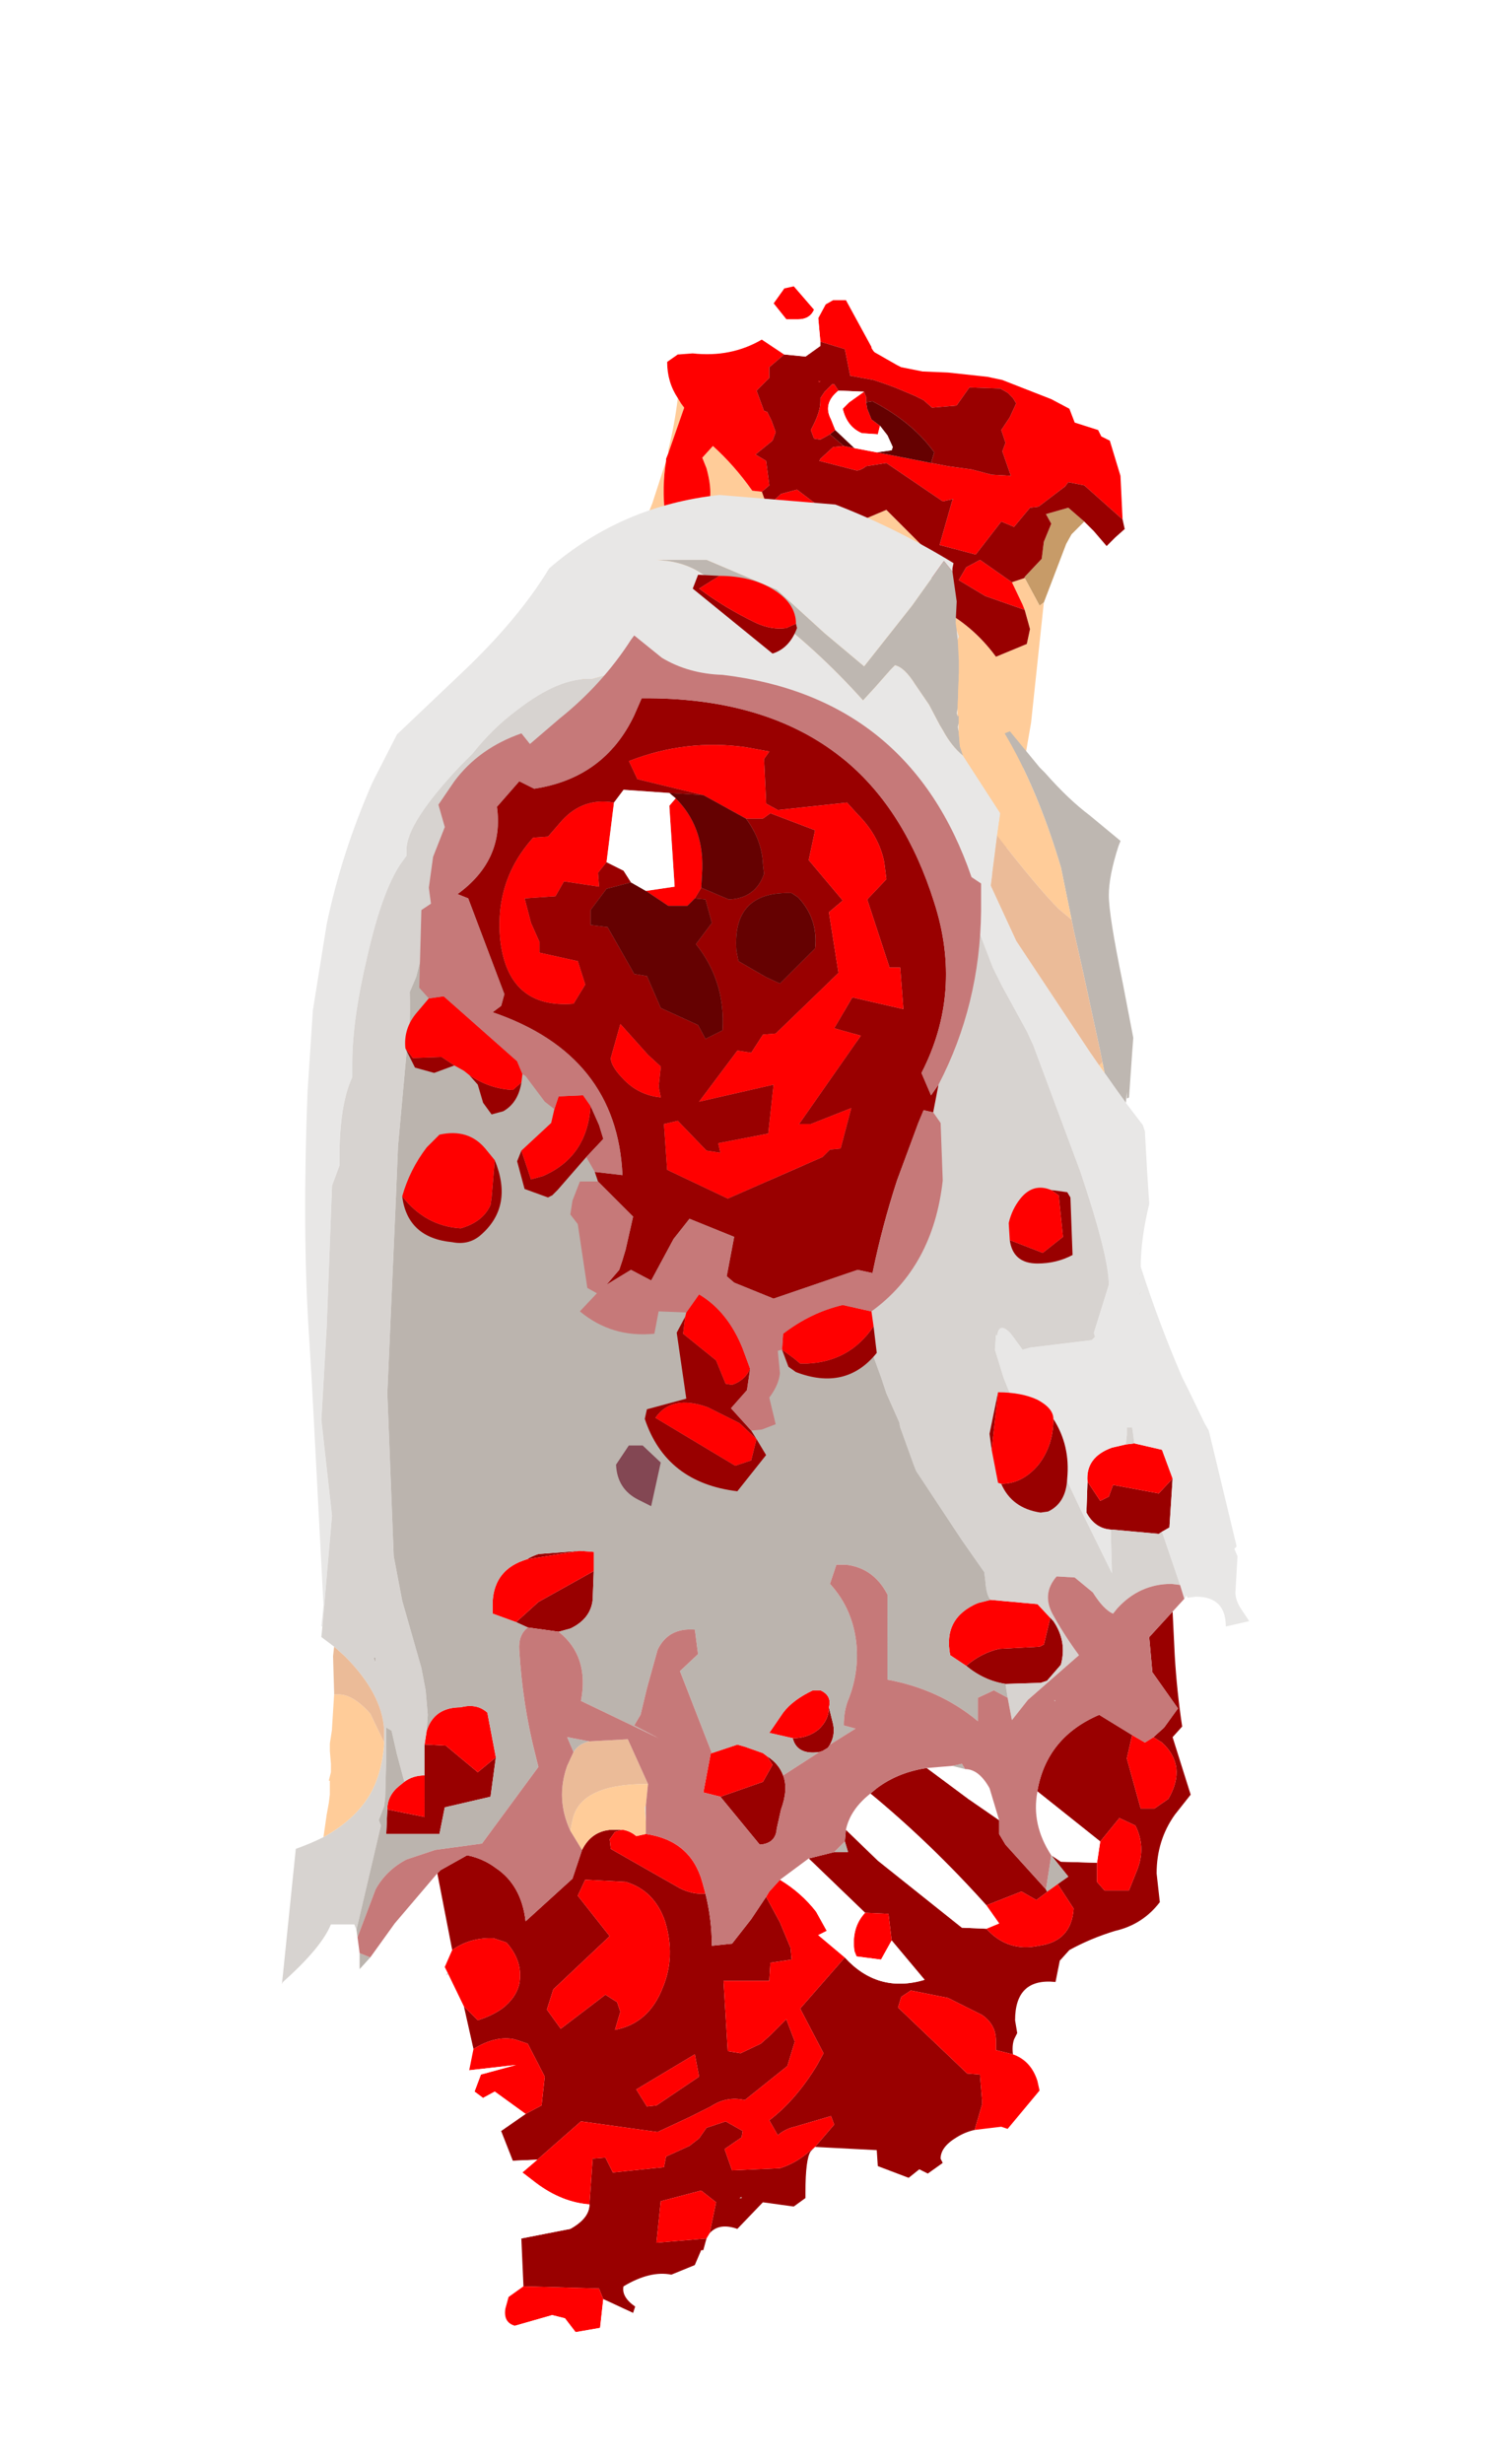 <?xml version="1.0" encoding="UTF-8" standalone="no"?>
<svg xmlns:ffdec="https://www.free-decompiler.com/flash" xmlns:xlink="http://www.w3.org/1999/xlink" ffdec:objectType="frame" height="115.75px" width="70.25px" xmlns="http://www.w3.org/2000/svg">
  <g transform="matrix(1.0, 0.0, 0.0, 1.0, 34.8, 66.95)">
    <use ffdec:characterId="1810" height="29.75" id="neck" transform="matrix(1.0, 0.0, 0.0, 1.0, -7.5, -53.5)" width="25.55" xlink:href="#sprite0"/>
    <use ffdec:characterId="1814" height="88.7" transform="matrix(1.0, 1.0E-4, -1.0E-4, 1.0, -21.544, -43.752)" width="45.45" xlink:href="#sprite1"/>
    <use ffdec:characterId="1812" height="31.7" id="wound" transform="matrix(1.0E-4, -1.0, 1.0, 1.0E-4, -15.902, 4.099)" width="44.05" xlink:href="#sprite2"/>
    <use ffdec:characterId="1138" height="0.0" id="spineRef" transform="matrix(1.0, 0.0, 0.0, 1.0, 7.2, -46.7)" width="0.0" xlink:href="#sprite3"/>
  </g>
  <defs>
    <g id="sprite0" transform="matrix(1.0, 0.0, 0.0, 1.0, 13.05, 12.45)">
      <use ffdec:characterId="1809" height="29.75" transform="matrix(1.0, 0.0, 0.0, 1.0, -13.05, -12.45)" width="25.55" xlink:href="#shape0"/>
    </g>
    <g id="shape0" transform="matrix(1.0, 0.0, 0.0, 1.0, 13.05, 12.45)">
      <path d="M10.6 -1.4 L10.0 -0.8 9.75 -0.35 8.7 2.4 8.5 2.55 7.8 1.25 7.8 1.2 8.6 0.35 8.7 -0.45 9.05 -1.3 8.8 -1.75 9.85 -2.05 10.6 -1.4" fill="#c79b68" fill-rule="evenodd" stroke="none"/>
      <path d="M8.7 2.4 L8.1 8.05 7.25 12.95 Q7.0 14.05 6.35 15.05 L5.45 16.1 4.25 16.8 Q3.15 17.25 1.9 17.3 -0.95 17.05 -3.35 16.05 -6.1 14.8 -8.55 13.2 L-10.55 11.85 Q-13.25 10.3 -12.9 7.05 L-12.75 6.55 -13.05 6.1 -9.7 -2.25 -9.05 -4.25 Q-9.25 -3.05 -9.1 -1.7 L-9.15 -1.6 -9.1 -1.65 Q-6.35 -0.95 -7.15 -3.9 L-7.35 -4.4 -6.85 -4.95 Q-5.85 -4.05 -5.0 -2.85 L-4.55 -2.8 -4.3 -2.1 Q-4.65 -0.7 -3.8 0.55 L-3.35 1.0 -1.5 1.95 -0.8 1.85 -0.65 1.85 0.25 0.9 0.1 -0.9 0.0 -1.4 1.3 -1.95 3.1 -0.15 3.75 2.65 Q5.35 3.45 6.45 4.95 L7.9 4.35 8.05 3.65 7.8 2.75 7.7 2.5 7.2 1.45 7.65 1.3 7.8 1.25 8.5 2.55 8.7 2.4 M-8.95 -4.6 L-8.95 -4.75 Q-8.65 -5.95 -8.5 -7.2 L-8.35 -6.95 -8.2 -6.75 -8.95 -4.6" fill="#ffcc99" fill-rule="evenodd" stroke="none"/>
      <path d="M-1.9 -10.95 L-1.55 -11.6 -1.2 -11.8 -0.6 -11.8 0.6 -9.6 0.6 -9.55 0.7 -9.4 0.75 -9.35 1.8 -8.75 2.0 -8.65 3.0 -8.45 3.05 -8.45 4.2 -8.4 6.05 -8.2 6.75 -8.05 9.05 -7.15 9.9 -6.7 10.15 -6.05 11.25 -5.7 11.4 -5.4 11.8 -5.2 12.3 -3.55 12.4 -1.5 10.6 -3.1 9.85 -3.25 9.7 -3.05 8.45 -2.1 8.05 -2.05 7.3 -1.15 6.7 -1.4 5.5 0.15 3.8 -0.3 4.4 -2.4 4.45 -2.45 4.4 -2.45 3.95 -2.35 1.3 -4.15 0.35 -4.0 Q0.1 -3.8 -0.1 -3.8 L-1.85 -4.25 -1.8 -4.35 -1.2 -4.9 -0.7 -4.95 -0.2 -4.85 0.85 -4.65 3.4 -4.15 4.2 -4.0 5.3 -3.85 6.25 -3.6 7.15 -3.55 6.75 -4.7 6.9 -5.1 6.7 -5.7 7.1 -6.3 7.4 -6.95 7.25 -7.2 7.0 -7.45 6.65 -7.65 5.2 -7.7 4.6 -6.85 3.45 -6.75 3.05 -7.1 2.65 -7.3 1.7 -7.7 1.15 -7.9 0.7 -8.05 -0.4 -8.25 -0.65 -9.5 -1.8 -9.85 -1.9 -10.95 M-9.05 -4.25 L-9.05 -4.35 -8.95 -4.6 -8.2 -6.75 -8.35 -6.95 -8.5 -7.2 Q-9.0 -7.95 -9.0 -8.9 L-8.5 -9.25 -8.45 -9.25 -7.8 -9.3 Q-6.0 -9.1 -4.55 -9.95 L-3.5 -9.25 -4.2 -8.65 -4.2 -8.15 -4.8 -7.55 -4.45 -6.6 -4.3 -6.55 -4.1 -6.15 -3.9 -5.6 -4.05 -5.2 -4.85 -4.55 -4.35 -4.25 -4.2 -3.1 -4.55 -2.8 -5.0 -2.85 Q-5.85 -4.05 -6.85 -4.95 L-7.35 -4.4 -7.15 -3.9 Q-6.35 -0.95 -9.1 -1.65 L-9.15 -1.6 -9.1 -1.7 Q-9.25 -3.05 -9.05 -4.25 M-3.5 -12.35 L-3.05 -12.45 -2.1 -11.35 Q-2.3 -10.9 -2.85 -10.9 L-3.4 -10.9 -4.0 -11.65 -3.5 -12.35 M0.35 -7.0 L0.4 -6.7 0.6 -6.2 1.0 -5.9 0.9 -5.5 0.15 -5.55 Q-0.55 -5.85 -0.75 -6.7 L-0.45 -7.0 0.25 -7.5 0.35 -7.25 0.35 -7.0 M-3.35 1.0 L-3.8 0.55 Q-4.65 -0.7 -4.3 -2.1 L-3.65 -2.7 -2.9 -2.9 -1.45 -1.8 -0.9 -0.85 -1.35 0.8 -2.1 1.0 -3.35 1.0 M-1.35 -5.5 L-1.8 -5.25 -2.1 -5.3 -2.25 -5.7 -2.2 -5.8 Q-1.8 -6.55 -1.8 -7.05 L-1.8 -7.2 -1.6 -7.5 -1.25 -7.85 -1.15 -7.85 -0.95 -7.55 Q-1.7 -6.95 -1.3 -6.2 L-1.1 -5.7 -1.35 -5.5 M-1.9 -8.0 L-1.8 -8.0 -1.85 -7.95 -1.9 -8.0 M7.2 1.45 L7.7 2.5 7.8 2.75 5.95 2.1 4.7 1.35 5.05 0.75 5.7 0.4 7.2 1.45" fill="#ff0000" fill-rule="evenodd" stroke="none"/>
      <path d="M-1.8 -9.85 L-0.65 -9.5 -0.4 -8.25 0.7 -8.05 1.15 -7.9 1.7 -7.7 2.65 -7.3 3.05 -7.1 3.45 -6.75 4.6 -6.85 5.2 -7.7 6.65 -7.65 7.0 -7.45 7.25 -7.2 7.4 -6.95 7.1 -6.3 6.7 -5.7 6.9 -5.1 6.75 -4.7 7.15 -3.55 6.25 -3.6 5.3 -3.85 4.2 -4.0 3.4 -4.15 3.55 -4.65 Q2.55 -6.05 0.65 -7.05 L0.35 -7.0 0.35 -7.25 0.25 -7.5 -0.95 -7.55 -1.15 -7.85 -1.25 -7.85 -1.6 -7.5 -1.8 -7.2 -1.8 -7.05 Q-1.8 -6.55 -2.2 -5.8 L-2.25 -5.7 -2.1 -5.3 -1.8 -5.25 -1.35 -5.5 -0.7 -4.95 -1.2 -4.9 -1.8 -4.35 -1.85 -4.25 -0.1 -3.8 Q0.1 -3.8 0.35 -4.0 L1.3 -4.15 3.95 -2.35 4.4 -2.45 4.45 -2.45 4.4 -2.4 3.8 -0.3 5.5 0.15 6.7 -1.4 7.3 -1.15 8.05 -2.05 8.45 -2.1 9.7 -3.05 9.85 -3.25 10.6 -3.1 12.4 -1.5 12.5 -1.05 12.05 -0.65 11.65 -0.25 11.05 -0.95 10.6 -1.4 9.85 -2.05 8.8 -1.75 9.05 -1.3 8.7 -0.45 8.6 0.35 7.8 1.2 7.8 1.25 7.65 1.3 7.2 1.45 5.7 0.4 5.05 0.75 4.7 1.35 5.95 2.1 7.8 2.75 8.05 3.65 7.9 4.35 6.45 4.95 Q5.35 3.45 3.75 2.65 L3.1 -0.15 1.3 -1.95 0.0 -1.4 0.1 -0.9 0.25 0.9 -0.65 1.85 -0.8 1.85 -1.5 1.95 -3.35 1.0 -2.1 1.0 -1.35 0.8 -0.9 -0.85 -1.45 -1.8 -2.9 -2.9 -3.65 -2.7 -4.3 -2.1 -4.55 -2.8 -4.2 -3.1 -4.35 -4.25 -4.85 -4.55 -4.05 -5.2 -3.9 -5.6 -4.1 -6.15 -4.3 -6.55 -4.45 -6.6 -4.8 -7.55 -4.2 -8.15 -4.2 -8.65 -3.5 -9.25 -2.5 -9.15 -1.8 -9.65 -1.8 -9.85 M-1.9 -8.0 L-1.85 -7.95 -1.8 -8.0 -1.9 -8.0" fill="#990000" fill-rule="evenodd" stroke="none"/>
      <path d="M3.4 -4.15 L0.85 -4.65 1.55 -4.75 1.6 -4.9 1.35 -5.45 1.0 -5.9 0.6 -6.2 0.4 -6.7 0.35 -7.0 0.65 -7.05 Q2.55 -6.05 3.55 -4.65 L3.4 -4.15 M-0.2 -4.85 L-0.7 -4.95 -1.35 -5.5 -1.1 -5.7 -0.2 -4.85" fill="#650101" fill-rule="evenodd" stroke="none"/>
      <path d="M-1.9 -10.95 L-1.8 -9.85 -1.8 -9.65 -2.5 -9.15 -3.5 -9.25 -4.55 -9.95 -4.85 -11.2 -3.5 -12.35 -4.0 -11.65 -3.4 -10.9 -2.85 -10.9 Q-2.3 -10.9 -2.1 -11.35 L-1.9 -10.95 M0.85 -4.65 L-0.2 -4.85 -1.1 -5.7 -1.3 -6.2 Q-1.7 -6.95 -0.95 -7.55 L0.25 -7.5 -0.45 -7.0 -0.75 -6.7 Q-0.55 -5.85 0.15 -5.55 L0.9 -5.5 1.0 -5.9 1.35 -5.45 1.6 -4.9 1.55 -4.75 0.85 -4.65" fill="#ffffff" fill-rule="evenodd" stroke="none"/>
    </g>
    <g id="sprite1" transform="matrix(1.0, 0.0, 0.0, 1.0, 20.7, 67.2)">
      <use ffdec:characterId="1813" height="88.7" transform="matrix(1.0, 0.0, 0.0, 1.0, -20.7, -67.2)" width="45.45" xlink:href="#shape1"/>
    </g>
    <g id="shape1" transform="matrix(1.0, 0.0, 0.0, 1.0, 20.7, 67.2)">
      <path d="M18.25 -18.55 Q17.5 -18.6 17.1 -19.35 L17.15 -20.8 17.75 -19.9 18.15 -20.1 18.35 -20.65 20.5 -20.25 21.15 -20.95 21.0 -18.65 20.65 -18.45 20.5 -18.35 18.3 -18.55 18.25 -18.55 M-10.65 -7.85 L-10.9 -6.0 -13.05 -5.5 -13.3 -4.25 -15.8 -4.25 -15.75 -5.4 -14.0 -5.05 -14.0 -7.0 -14.0 -8.45 -13.9 -8.45 -13.0 -8.4 -11.5 -7.15 -10.65 -7.85 M-9.15 -13.95 L-9.7 -14.2 -8.65 -15.15 -6.05 -16.6 -6.1 -15.25 Q-6.2 -14.35 -7.15 -13.9 L-7.7 -13.75 -9.15 -13.95 M-9.2 -17.15 Q-8.95 -17.3 -8.65 -17.4 L-6.7 -17.55 -9.2 -17.15 M2.1 -7.9 Q2.65 -7.55 2.85 -7.0 3.1 -6.35 2.75 -5.4 L2.55 -4.5 Q2.5 -3.8 1.75 -3.75 L-0.1 -6.0 1.9 -6.7 2.35 -7.5 2.1 -7.9 M4.55 -8.1 Q3.5 -7.95 3.3 -8.75 4.0 -8.75 4.5 -9.15 5.0 -9.6 5.0 -10.2 L5.2 -9.4 Q5.3 -8.9 5.05 -8.45 L4.95 -8.3 4.7 -8.15 4.55 -8.1 M13.3 -11.3 Q12.3 -11.45 11.45 -12.15 12.15 -12.75 13.0 -12.95 L14.9 -13.05 15.1 -13.15 15.4 -14.4 14.8 -15.05 15.55 -14.25 Q16.2 -13.3 15.9 -12.2 L15.25 -11.45 14.95 -11.35 13.3 -11.3 M6.95 -6.15 L7.25 -6.4 Q8.25 -7.15 9.6 -7.35 L11.55 -5.9 13.0 -4.9 13.0 -4.25 13.3 -3.75 15.2 -1.65 15.25 -1.55 15.75 -1.9 14.75 -1.15 14.05 -1.55 12.4 -0.9 Q9.8 -3.8 6.95 -6.15 M14.8 -6.25 L14.8 -6.3 Q15.25 -8.8 17.7 -9.85 L19.25 -8.9 19.0 -7.8 19.65 -5.45 20.3 -5.45 20.95 -5.9 Q21.85 -7.45 20.65 -8.55 L20.25 -8.8 20.75 -9.25 21.4 -10.15 20.2 -11.85 20.05 -13.5 21.15 -14.7 21.25 -12.65 Q21.35 -10.95 21.6 -9.3 L21.15 -8.8 22.0 -6.1 21.25 -5.15 Q20.4 -3.95 20.4 -2.4 L20.55 -1.05 Q19.75 0.0 18.45 0.3 17.3 0.65 16.3 1.2 L15.85 1.7 15.65 2.7 Q13.75 2.5 13.75 4.5 L13.85 5.1 13.7 5.4 Q13.6 5.7 13.65 6.1 L12.85 5.9 12.85 5.45 Q12.85 4.7 12.2 4.25 L10.6 3.45 8.85 3.1 8.4 3.4 8.25 3.9 11.5 7.0 12.1 7.05 12.2 8.25 12.2 8.45 11.85 9.65 Q11.4 9.75 11.0 10.0 10.25 10.45 10.25 11.0 L10.35 11.2 9.65 11.7 9.25 11.5 8.75 11.9 7.3 11.35 7.25 10.6 4.35 10.45 5.25 9.4 5.1 9.0 3.4 9.5 Q2.95 9.6 2.6 9.9 L2.2 9.2 Q3.45 8.25 4.45 6.6 L4.75 6.05 3.65 3.95 5.75 1.55 Q7.3 3.25 9.5 2.6 L7.95 0.75 7.8 -0.5 6.7 -0.55 4.05 -3.1 5.25 -3.4 5.9 -3.4 5.75 -3.9 5.8 -4.45 7.3 -3.0 11.25 0.15 12.4 0.2 Q13.4 1.3 14.85 1.0 16.4 0.8 16.5 -0.75 L15.75 -1.9 16.25 -2.25 15.45 -3.25 15.9 -2.95 17.6 -2.9 17.6 -2.0 17.95 -1.6 19.1 -1.6 19.5 -2.6 Q19.9 -3.65 19.4 -4.65 L18.65 -5.0 17.75 -3.9 14.8 -6.25 M2.05 -1.3 L2.7 -0.1 3.2 1.1 3.25 1.65 2.25 1.8 2.2 2.65 0.05 2.65 0.25 5.95 0.85 6.05 1.8 5.6 2.25 5.2 3.0 4.45 3.4 5.5 3.05 6.65 1.05 8.25 Q0.2 8.05 -0.55 8.55 L-1.55 9.05 -3.05 9.75 -6.65 9.25 -8.7 11.05 -9.85 11.1 -10.4 9.7 -9.25 8.9 -8.5 8.5 -8.35 7.15 -9.15 5.6 -9.75 5.4 Q-10.65 5.2 -11.7 5.85 L-12.15 3.85 -11.5 4.5 Q-10.85 4.3 -10.35 3.95 -9.7 3.45 -9.55 2.8 -9.35 1.75 -10.15 0.85 L-10.75 0.65 Q-11.85 0.6 -12.7 1.2 L-13.4 -2.4 -13.25 -2.55 -12.0 -3.25 Q-11.25 -3.1 -10.65 -2.65 -9.45 -1.85 -9.25 -0.15 L-7.05 -2.15 -6.6 -3.5 Q-6.15 -4.4 -5.2 -4.45 L-4.7 -4.45 -5.05 -4.35 -5.3 -4.0 -5.25 -3.55 -2.0 -1.7 Q-1.4 -1.4 -0.8 -1.45 -0.5 -0.25 -0.5 1.0 L0.45 0.9 1.35 -0.25 2.05 -1.3 M-6.25 13.15 L-6.1 11.0 -5.5 10.95 -5.15 11.65 -2.75 11.4 -2.65 10.9 -1.55 10.4 -1.1 10.05 -0.75 9.55 0.15 9.25 0.95 9.7 0.9 10.0 0.1 10.55 0.45 11.55 2.7 11.45 Q3.5 11.2 4.15 10.6 L4.3 10.5 4.15 10.65 Q3.9 11.0 3.9 12.6 L3.9 12.85 3.35 13.25 1.9 13.05 0.7 14.3 Q-0.15 14.0 -0.6 14.5 L-0.3 13.05 -1.0 12.5 -2.9 13.0 -3.1 14.95 -0.75 14.75 -0.9 15.3 -1.0 15.3 -1.3 16.0 -2.4 16.45 Q-3.4 16.25 -4.65 17.0 -4.75 17.5 -4.1 17.95 L-4.2 18.25 -5.6 17.6 -5.8 17.1 -9.35 17.0 -9.45 14.75 -7.15 14.3 Q-6.25 13.8 -6.25 13.15 M0.9 12.85 L0.9 12.8 0.8 12.85 0.9 12.85 M-6.45 -2.1 L-6.8 -1.35 -5.3 0.55 -7.95 3.05 -8.25 4.0 -7.6 4.9 -5.5 3.3 -4.95 3.65 -4.8 4.1 -5.05 4.95 Q-3.45 4.65 -2.8 2.95 -2.2 1.5 -2.7 -0.15 -3.2 -1.6 -4.55 -2.0 L-6.45 -2.1 M-3.55 8.55 L-3.1 8.5 -1.1 7.15 -1.3 6.1 -4.05 7.75 -3.55 8.55" fill="#990000" fill-rule="evenodd" stroke="none"/>
      <path d="M17.15 -20.8 Q17.05 -21.95 18.3 -22.4 L18.95 -22.55 19.35 -22.6 20.65 -22.3 21.15 -20.95 20.5 -20.25 18.35 -20.65 18.15 -20.1 17.75 -19.9 17.15 -20.8 M-13.9 -9.1 Q-13.55 -10.2 -12.3 -10.2 -11.55 -10.4 -11.05 -9.95 L-10.65 -7.85 -11.5 -7.15 -13.0 -8.4 -13.9 -8.45 -14.0 -8.45 -13.9 -9.1 M-15.75 -5.4 Q-15.75 -6.05 -15.2 -6.5 L-14.95 -6.7 Q-14.55 -7.0 -14.0 -7.0 L-14.0 -5.05 -15.75 -5.4 M-9.7 -14.2 L-10.8 -14.6 -10.8 -15.2 Q-10.7 -16.7 -9.2 -17.15 L-6.7 -17.55 -6.05 -17.5 -6.05 -16.6 -8.65 -15.15 -9.7 -14.2 M-0.5 -8.05 L0.7 -8.45 1.05 -8.35 1.9 -8.05 2.1 -7.9 2.35 -7.5 1.9 -6.7 -0.1 -6.0 -0.9 -6.2 -0.55 -8.05 -0.5 -8.05 M3.3 -8.75 L2.2 -9.0 2.85 -9.95 Q3.3 -10.55 4.25 -11.0 L4.6 -11.0 Q5.15 -10.75 5.0 -10.2 5.0 -9.6 4.5 -9.15 4.0 -8.75 3.3 -8.75 M11.45 -12.15 L10.7 -12.65 Q10.35 -14.4 12.0 -15.1 L12.6 -15.25 14.8 -15.05 15.4 -14.4 15.1 -13.15 14.9 -13.05 13.0 -12.95 Q12.15 -12.75 11.45 -12.15 M19.25 -8.9 L19.85 -8.55 20.25 -8.8 20.65 -8.55 Q21.85 -7.45 20.95 -5.9 L20.3 -5.45 19.65 -5.45 19.0 -7.8 19.25 -8.9 M2.7 -2.1 Q3.7 -1.5 4.4 -0.6 L4.9 0.3 4.5 0.5 5.75 1.55 3.65 3.95 4.75 6.05 4.45 6.6 Q3.45 8.25 2.2 9.2 L2.6 9.9 Q2.95 9.6 3.4 9.5 L5.1 9.0 5.25 9.4 4.35 10.45 4.3 10.5 4.15 10.6 Q3.5 11.2 2.7 11.45 L0.45 11.55 0.1 10.55 0.9 10.0 0.95 9.7 0.15 9.25 -0.75 9.55 -1.1 10.05 -1.55 10.4 -2.65 10.9 -2.75 11.4 -5.15 11.65 -5.5 10.95 -6.1 11.0 -6.25 13.15 Q-7.55 13.05 -8.75 12.15 L-9.4 11.65 -8.7 11.05 -6.65 9.25 -3.05 9.75 -1.55 9.05 -0.55 8.55 Q0.2 8.05 1.05 8.25 L3.05 6.65 3.4 5.5 3.0 4.45 2.25 5.2 1.8 5.6 0.85 6.05 0.25 5.95 0.05 2.65 2.2 2.65 2.25 1.8 3.25 1.65 3.2 1.1 2.7 -0.1 2.05 -1.3 2.2 -1.55 2.7 -2.1 M7.95 0.75 L7.45 1.65 6.3 1.5 6.2 1.25 Q6.05 0.15 6.7 -0.55 L7.8 -0.5 7.95 0.75 M-0.8 -1.45 Q-1.4 -1.4 -2.0 -1.7 L-5.25 -3.55 -5.3 -4.0 -5.05 -4.35 -4.7 -4.45 Q-4.35 -4.4 -4.05 -4.15 L-3.6 -4.25 Q-1.5 -3.95 -0.95 -2.0 L-0.8 -1.45 M-12.7 1.2 Q-11.85 0.6 -10.75 0.65 L-10.15 0.85 Q-9.35 1.75 -9.55 2.8 -9.7 3.45 -10.35 3.95 -10.85 4.3 -11.5 4.5 L-12.15 3.85 -12.9 2.3 -13.05 2.0 -12.7 1.2 M-11.7 5.85 Q-10.65 5.2 -9.75 5.4 L-9.15 5.6 -8.35 7.15 -8.5 8.5 -9.25 8.9 -10.7 7.85 -11.25 8.15 -11.65 7.85 -11.35 7.05 -9.7 6.6 -11.9 6.85 -11.7 5.85 M12.4 -0.9 L14.05 -1.55 14.75 -1.15 15.75 -1.9 16.5 -0.75 Q16.4 0.8 14.85 1.0 13.4 1.3 12.4 0.2 L13.0 -0.05 12.4 -0.9 M17.6 -2.9 L17.75 -3.9 18.65 -5.0 19.4 -4.65 Q19.9 -3.65 19.5 -2.6 L19.1 -1.6 17.95 -1.6 17.6 -2.0 17.6 -2.9 M13.65 6.1 Q14.5 6.4 14.8 7.35 L14.9 7.8 13.4 9.6 13.1 9.5 11.85 9.65 12.2 8.45 12.2 8.25 12.1 7.05 11.5 7.0 8.25 3.9 8.4 3.4 8.85 3.1 10.6 3.45 12.2 4.25 Q12.85 4.7 12.85 5.45 L12.85 5.9 13.65 6.1 M-0.6 14.5 L-0.75 14.75 -3.1 14.95 -2.9 13.0 -1.0 12.5 -0.3 13.05 -0.6 14.5 M-9.75 18.85 Q-10.3 18.7 -10.2 18.05 L-10.05 17.5 -9.35 17.0 -5.8 17.1 -5.6 17.6 -5.75 18.95 -6.9 19.15 -7.4 18.5 -8.0 18.35 -9.75 18.85 M-6.45 -2.1 L-4.55 -2.0 Q-3.2 -1.6 -2.7 -0.15 -2.2 1.5 -2.8 2.95 -3.45 4.65 -5.05 4.95 L-4.8 4.1 -4.95 3.65 -5.5 3.3 -7.6 4.9 -8.25 4.0 -7.95 3.05 -5.3 0.55 -6.8 -1.35 -6.45 -2.1 M-3.55 8.55 L-4.05 7.75 -1.3 6.1 -1.1 7.15 -3.1 8.5 -3.55 8.55 M-12.9 2.3 L-12.9 2.25 -12.9 2.3" fill="#ff0000" fill-rule="evenodd" stroke="none"/>
      <path d="M9.6 -7.35 L10.8 -7.45 11.4 -7.3 Q12.05 -7.3 12.55 -6.4 L13.0 -4.9 11.55 -5.9 9.6 -7.35 M15.45 -3.25 Q14.5 -4.7 14.8 -6.25 L17.75 -3.9 17.6 -2.9 15.9 -2.95 15.45 -3.25 M5.75 1.55 L4.5 0.5 4.9 0.3 4.4 -0.6 Q3.7 -1.5 2.7 -2.1 L4.05 -3.1 6.7 -0.55 Q6.05 0.15 6.2 1.25 L6.3 1.5 7.45 1.65 7.95 0.75 9.5 2.6 Q7.3 3.25 5.75 1.55 M-8.7 11.05 L-9.4 11.65 -8.75 12.15 Q-7.55 13.05 -6.25 13.15 -6.25 13.8 -7.15 14.3 L-9.45 14.75 -10.25 14.8 -11.1 14.2 Q-11.75 12.05 -9.85 11.1 L-8.7 11.05 M-9.25 8.9 L-10.4 9.7 -13.05 9.6 -13.05 8.5 Q-12.9 7.4 -11.9 6.85 L-9.7 6.6 -11.35 7.05 -11.65 7.85 -11.25 8.15 -10.7 7.85 -9.25 8.9 M5.8 -4.45 Q6.0 -5.4 6.95 -6.15 9.8 -3.8 12.4 -0.9 L13.0 -0.05 12.4 0.2 11.25 0.15 7.3 -3.0 5.8 -4.45 M-4.2 18.25 Q-3.9 19.65 -4.8 20.8 L-5.3 21.45 Q-8.5 21.75 -9.75 18.85 L-8.0 18.35 -7.4 18.5 -6.9 19.15 -5.75 18.95 -5.6 17.6 -4.2 18.25" fill="#ffffff" fill-rule="evenodd" stroke="none"/>
      <path d="M10.8 -63.55 L11.0 -62.15 10.95 -61.15 11.0 -60.8 11.05 -60.35 11.1 -59.35 11.1 -58.75 11.05 -57.3 11.05 -57.15 11.0 -56.9 11.05 -56.75 11.1 -56.8 11.1 -56.45 11.05 -56.25 11.1 -56.0 11.1 -55.95 11.15 -55.35 11.3 -54.9 Q10.75 -55.35 10.35 -56.1 L10.2 -56.35 9.7 -57.3 9.05 -58.25 Q8.55 -59.05 8.1 -59.15 L7.9 -58.95 7.15 -58.1 6.6 -57.5 Q4.4 -59.95 1.9 -61.8 0.1 -63.1 -0.7 -63.25 -1.5 -63.9 -2.6 -64.05 L-3.1 -64.1 -1.65 -64.1 -0.75 -64.1 2.55 -62.7 4.8 -60.65 6.65 -59.1 8.9 -61.95 10.4 -64.05 10.8 -63.55 M18.95 -38.6 L18.55 -39.15 17.95 -40.0 17.85 -40.5 17.75 -41.0 16.95 -44.7 16.5 -46.7 16.4 -47.2 15.9 -49.65 Q14.8 -53.35 13.25 -55.95 L13.5 -56.05 14.9 -54.35 15.15 -54.1 Q16.25 -52.85 17.25 -52.1 L18.7 -50.9 18.6 -50.65 Q18.15 -49.25 18.15 -48.35 18.15 -47.4 18.8 -44.25 L19.3 -41.65 19.25 -41.0 19.1 -38.85 19.0 -38.8 19.0 -39.1 18.95 -38.6 M19.05 -40.35 L19.05 -40.5 19.05 -40.45 19.05 -40.25 19.05 -40.35 M-16.35 -12.55 L-16.3 -12.55 -16.3 -12.3 -16.4 -12.5 -16.35 -12.55" fill="#beb7b1" fill-rule="evenodd" stroke="none"/>
      <path d="M10.8 -63.55 L10.4 -64.05 8.9 -61.95 6.65 -59.1 4.8 -60.65 2.55 -62.7 -0.75 -64.1 -1.65 -64.1 -3.1 -64.1 -2.6 -64.05 Q-1.5 -63.9 -0.7 -63.25 0.1 -63.1 1.9 -61.8 4.4 -59.95 6.6 -57.5 L7.15 -58.1 7.9 -58.95 8.1 -59.15 Q8.55 -59.05 9.05 -58.25 L9.7 -57.3 10.2 -56.35 10.35 -56.1 Q10.75 -55.35 11.3 -54.9 L13.05 -52.2 12.9 -51.15 12.6 -48.8 13.8 -46.2 17.25 -41.0 17.7 -40.35 17.95 -40.0 18.55 -39.15 18.95 -38.6 19.75 -37.55 19.85 -37.25 19.85 -37.15 19.95 -35.4 20.05 -33.85 Q19.65 -32.2 19.65 -30.9 20.5 -28.25 21.6 -25.7 L21.65 -25.6 21.95 -25.0 22.65 -23.55 22.85 -23.2 24.15 -17.8 24.15 -17.75 24.05 -17.65 24.2 -17.3 24.1 -15.6 Q24.1 -15.25 24.35 -14.85 L24.75 -14.25 23.65 -14.0 Q23.65 -15.4 22.25 -15.4 L21.85 -15.35 21.8 -15.45 21.7 -15.3 21.5 -15.95 20.65 -18.45 21.0 -18.65 21.15 -20.95 20.65 -22.3 19.35 -22.6 19.3 -23.0 19.25 -23.35 19.0 -23.35 19.0 -23.0 18.95 -22.55 18.3 -22.4 Q17.05 -21.95 17.15 -20.8 L17.1 -19.35 Q17.5 -18.6 18.25 -18.55 L18.25 -18.25 18.3 -16.5 16.8 -19.55 15.6 -22.1 15.6 -22.2 15.65 -22.2 15.5 -22.45 14.85 -23.0 14.6 -23.3 14.35 -23.55 13.75 -24.45 13.5 -24.95 13.2 -25.7 12.8 -27.0 12.85 -27.7 12.9 -27.65 Q13.0 -28.35 13.55 -27.75 L14.1 -27.0 14.45 -27.1 17.35 -27.45 17.5 -27.6 17.45 -27.8 18.15 -30.05 Q18.15 -31.4 16.8 -35.4 L14.6 -41.3 14.3 -41.95 13.15 -44.05 12.7 -44.95 11.95 -46.9 10.55 -50.15 10.35 -50.65 Q8.6 -53.25 5.85 -55.05 L3.4 -56.75 Q1.95 -57.7 0.45 -58.05 -1.45 -58.85 -3.75 -58.9 L-5.6 -58.65 -6.15 -58.5 Q-7.65 -58.6 -9.65 -57.05 -10.8 -56.2 -11.75 -55.0 L-12.3 -54.45 Q-14.85 -51.75 -14.85 -50.5 L-14.85 -50.2 -15.0 -50.0 Q-15.95 -48.75 -16.7 -45.45 -17.4 -42.5 -17.4 -40.45 L-17.4 -39.8 Q-18.0 -38.5 -18.0 -36.05 L-18.0 -35.65 -18.35 -34.7 -18.6 -28.05 -18.85 -23.7 -18.35 -19.2 -18.8 -14.0 -18.85 -14.0 -18.75 -15.0 -19.3 -25.5 -19.45 -27.95 Q-19.75 -32.8 -19.5 -39.15 L-19.25 -42.95 -18.6 -47.0 Q-17.9 -50.35 -16.45 -53.65 L-15.3 -55.9 -12.3 -58.75 Q-9.6 -61.3 -8.15 -63.7 -4.75 -66.65 -0.15 -67.15 L5.3 -66.7 Q8.15 -65.6 10.85 -63.95 L10.8 -63.7 10.8 -63.55 M11.1 -56.0 L11.05 -56.25 11.1 -56.45 11.1 -56.0 M11.05 -56.75 L11.0 -56.9 11.05 -57.15 11.05 -56.75 M11.05 -60.35 L11.0 -60.8 11.1 -60.5 11.05 -60.35 M19.85 -27.9 L19.85 -28.55 19.85 -28.6 19.85 -27.9 M19.6 -29.55 L19.65 -29.65 19.65 -29.75 19.6 -29.55" fill="#e8e7e6" fill-rule="evenodd" stroke="none"/>
      <path d="M-18.8 -14.0 L-18.35 -19.2 -18.85 -23.7 -18.6 -28.05 -18.35 -34.7 -18.0 -35.65 -18.0 -36.05 Q-18.0 -38.5 -17.4 -39.8 L-17.4 -40.45 Q-17.4 -42.5 -16.7 -45.45 -15.95 -48.75 -15.0 -50.0 L-14.85 -50.2 -14.85 -50.5 Q-14.85 -51.75 -12.3 -54.45 L-11.75 -55.0 Q-10.8 -56.2 -9.65 -57.05 -7.65 -58.6 -6.15 -58.5 L-5.6 -58.65 -3.75 -58.9 Q-1.45 -58.85 0.45 -58.05 1.95 -57.7 3.4 -56.75 L5.85 -55.05 Q8.6 -53.25 10.35 -50.65 L10.55 -50.15 11.95 -46.9 12.7 -44.95 13.15 -44.05 14.3 -41.95 14.6 -41.3 16.8 -35.4 Q18.15 -31.4 18.15 -30.05 L17.45 -27.8 17.5 -27.6 17.35 -27.45 14.45 -27.1 14.1 -27.0 13.55 -27.75 Q13.0 -28.35 12.9 -27.65 L12.85 -27.7 12.8 -27.0 13.2 -25.7 13.5 -24.95 13.75 -24.45 14.35 -23.55 14.6 -23.3 14.85 -23.0 15.5 -22.45 15.65 -22.2 15.6 -22.2 15.6 -22.1 16.8 -19.55 18.3 -16.5 18.25 -18.25 18.25 -18.55 18.3 -18.55 20.5 -18.35 20.65 -18.45 21.5 -15.95 21.1 -16.0 Q19.6 -16.0 18.55 -14.85 L18.35 -14.6 Q17.9 -14.8 17.4 -15.6 L16.55 -16.3 15.7 -16.35 Q15.0 -15.55 15.5 -14.6 16.05 -13.6 16.75 -12.65 L14.35 -10.55 13.6 -9.6 13.4 -10.65 13.3 -11.3 14.95 -11.35 15.25 -11.45 15.9 -12.2 Q16.2 -13.3 15.55 -14.25 L14.8 -15.05 12.6 -15.25 Q12.4 -15.45 12.35 -16.15 L12.3 -16.55 11.25 -18.05 9.1 -21.3 9.0 -21.55 8.35 -23.35 8.3 -23.6 7.7 -24.95 7.45 -25.7 6.25 -29.0 3.75 -31.7 2.6 -34.05 1.95 -35.4 1.55 -36.2 1.15 -38.35 Q1.8 -38.2 2.85 -36.55 L4.85 -34.65 6.5 -33.9 Q6.95 -33.9 7.4 -34.7 L7.75 -35.4 7.85 -35.55 7.15 -39.5 5.0 -44.55 3.35 -48.15 1.85 -51.0 -1.05 -53.55 -2.1 -54.65 -2.1 -54.7 -2.4 -54.8 -6.5 -55.6 Q-11.45 -55.1 -13.9 -46.45 L-14.4 -44.5 -14.7 -43.8 Q-14.65 -41.9 -14.85 -40.95 L-15.25 -36.55 -15.35 -34.1 -15.75 -24.95 -15.45 -17.3 -15.05 -15.2 -14.15 -12.05 -13.95 -11.0 -13.85 -9.85 -13.9 -9.1 -14.0 -8.45 -14.0 -7.0 Q-14.55 -7.0 -14.95 -6.7 L-15.3 -8.0 -15.55 -9.1 -15.8 -9.25 -15.8 -8.6 -15.8 -8.45 -15.8 -7.85 -15.85 -5.95 -15.9 -5.55 -16.15 -4.9 -16.05 -4.65 -17.2 0.25 -17.3 0.0 -18.4 0.0 Q-18.85 1.1 -20.65 2.7 L-20.7 2.8 -20.05 -3.55 Q-19.35 -3.8 -18.75 -4.1 -17.3 -4.9 -16.6 -6.05 -16.0 -7.05 -15.9 -8.5 L-15.9 -8.55 -15.9 -8.95 -15.9 -9.15 Q-16.0 -10.85 -17.75 -12.6 L-18.25 -13.05 -18.85 -13.5 -18.8 -14.0 M18.95 -22.55 L19.0 -23.0 19.0 -23.35 19.25 -23.35 19.3 -23.0 19.35 -22.6 18.95 -22.55 M19.6 -29.55 L19.65 -29.75 19.65 -29.65 19.6 -29.55 M-16.35 -12.55 L-16.4 -12.5 -16.3 -12.3 -16.3 -12.55 -16.35 -12.55 M-3.6 -5.6 L-3.6 -4.8 -3.65 -5.5 -3.6 -5.6" fill="#d7d3d0" fill-rule="evenodd" stroke="none"/>
      <path d="M11.3 -54.9 L11.15 -55.35 11.1 -55.95 11.1 -56.0 11.1 -56.45 11.1 -56.8 11.05 -56.75 11.05 -57.15 11.05 -57.3 11.1 -58.75 12.15 -57.55 12.35 -57.3 13.25 -55.95 Q14.8 -53.35 15.9 -49.65 L16.4 -47.2 15.8 -47.7 Q14.8 -48.7 12.9 -51.15 L13.05 -52.2 11.3 -54.9 M17.95 -40.0 L17.7 -40.35 17.85 -40.5 17.95 -40.0 M-4.7 -4.45 L-5.2 -4.45 Q-6.15 -4.4 -6.6 -3.5 L-7.15 -4.4 -7.05 -4.9 Q-6.7 -6.6 -3.55 -6.6 L-3.5 -6.6 -3.6 -5.6 -3.65 -5.5 -3.6 -4.8 -3.6 -4.25 -4.05 -4.15 Q-4.35 -4.4 -4.7 -4.45 M-15.9 -8.5 Q-16.0 -7.05 -16.6 -6.05 -17.3 -4.9 -18.75 -4.1 L-18.6 -5.15 -18.5 -5.7 -18.45 -6.1 -18.45 -6.75 -18.5 -6.75 -18.4 -7.15 -18.4 -7.3 -18.4 -7.55 -18.45 -8.15 -18.45 -8.5 -18.35 -9.15 -18.35 -9.2 -18.25 -10.8 -18.1 -10.8 Q-17.4 -10.85 -16.55 -9.9 L-15.9 -8.55 -15.9 -8.5" fill="#ffcc99" fill-rule="evenodd" stroke="none"/>
      <path d="M17.7 -40.35 L17.25 -41.0 13.8 -46.2 12.6 -48.8 12.9 -51.15 Q14.8 -48.7 15.8 -47.7 L16.4 -47.2 16.5 -46.7 16.95 -44.7 17.75 -41.0 17.85 -40.5 17.7 -40.35 M-18.25 -13.05 L-17.75 -12.6 Q-16.0 -10.85 -15.9 -9.15 L-15.9 -8.95 -15.9 -8.55 -16.55 -9.9 Q-17.4 -10.85 -18.1 -10.8 L-18.25 -10.8 -18.25 -10.9 -18.3 -12.6 -18.25 -13.05 M-6.25 -8.6 L-4.45 -8.7 -3.5 -6.6 -3.55 -6.6 Q-6.7 -6.6 -7.05 -4.9 L-7.15 -4.4 Q-7.85 -5.9 -7.3 -7.45 L-7.0 -8.1 Q-6.75 -8.5 -6.25 -8.6" fill="#ebbb98" fill-rule="evenodd" stroke="none"/>
      <path d="M-13.9 -9.1 L-13.85 -9.85 -13.95 -11.0 -14.15 -12.05 -15.05 -15.2 -15.45 -17.3 -15.75 -24.95 -15.35 -34.1 -15.25 -36.55 -14.85 -40.95 Q-14.65 -41.9 -14.7 -43.8 L-14.4 -44.5 -13.9 -46.45 Q-11.45 -55.1 -6.5 -55.6 L-2.4 -54.8 -2.1 -54.7 -2.1 -54.65 -1.05 -53.55 1.85 -51.0 3.35 -48.15 5.0 -44.55 7.15 -39.5 7.85 -35.55 7.75 -35.4 7.4 -34.7 Q6.95 -33.9 6.5 -33.9 L4.85 -34.65 2.85 -36.55 Q1.8 -38.2 1.15 -38.35 L1.55 -36.2 1.95 -35.4 2.6 -34.05 3.75 -31.7 6.25 -29.0 7.45 -25.7 7.7 -24.95 8.3 -23.6 8.35 -23.35 9.0 -21.55 9.1 -21.3 11.25 -18.05 12.3 -16.55 12.35 -16.15 Q12.4 -15.45 12.6 -15.25 L12.0 -15.1 Q10.35 -14.4 10.7 -12.65 L11.45 -12.15 Q12.3 -11.45 13.3 -11.3 L13.4 -10.65 12.75 -11.0 12.0 -10.65 12.0 -9.55 Q10.2 -11.05 7.75 -11.5 L7.75 -15.5 Q7.1 -16.75 5.8 -16.9 L5.35 -16.9 5.05 -16.0 Q6.15 -14.8 6.3 -13.1 6.4 -11.85 5.95 -10.65 5.7 -10.1 5.7 -9.35 L6.25 -9.2 5.05 -8.45 Q5.3 -8.9 5.2 -9.4 L5.0 -10.2 Q5.15 -10.75 4.6 -11.0 L4.25 -11.0 Q3.3 -10.55 2.85 -9.95 L2.2 -9.0 3.3 -8.75 Q3.5 -7.95 4.55 -8.1 L2.85 -7.0 Q2.65 -7.55 2.1 -7.9 L1.9 -8.05 1.05 -8.35 0.7 -8.45 -0.5 -8.05 -2.0 -11.9 -1.15 -12.7 -1.3 -13.85 Q-2.55 -13.95 -3.05 -12.9 L-3.55 -11.1 -3.85 -9.85 -4.15 -9.35 -3.0 -8.75 -6.65 -10.5 Q-6.25 -12.6 -7.7 -13.75 L-7.15 -13.9 Q-6.2 -14.35 -6.1 -15.25 L-6.05 -16.6 -6.05 -17.5 -6.7 -17.55 -8.65 -17.4 Q-8.95 -17.3 -9.2 -17.15 -10.7 -16.7 -10.8 -15.2 L-10.8 -14.6 -9.7 -14.2 -9.15 -13.95 Q-9.6 -13.6 -9.55 -12.9 -9.4 -10.35 -8.8 -8.0 L-8.65 -7.4 -11.3 -3.8 -13.5 -3.5 -14.85 -3.05 Q-15.8 -2.55 -16.3 -1.65 L-17.15 0.6 -17.2 0.25 -16.05 -4.65 -16.15 -4.9 -15.9 -5.55 -15.85 -5.95 -15.8 -7.85 -15.8 -8.45 -15.8 -8.6 -15.8 -9.25 -15.55 -9.1 -15.3 -8.0 -14.95 -6.7 -15.2 -6.5 Q-15.75 -6.05 -15.75 -5.4 L-15.8 -4.25 -13.3 -4.25 -13.05 -5.5 -10.9 -6.0 -10.65 -7.85 -11.05 -9.95 Q-11.55 -10.4 -12.3 -10.2 -13.55 -10.2 -13.9 -9.1 M10.8 -7.45 L11.25 -7.55 11.4 -7.3 10.8 -7.45 M15.2 -1.65 L15.45 -3.25 16.25 -2.25 15.75 -1.9 15.25 -1.55 15.2 -1.65 M5.25 -3.4 L5.75 -3.9 5.9 -3.4 5.25 -3.4 M15.6 -10.55 L15.65 -10.5 15.6 -10.5 15.6 -10.55 M0.9 12.85 L0.8 12.85 0.9 12.8 0.9 12.85 M-16.55 1.55 L-17.05 2.1 -17.05 1.35 -16.55 1.55 M-7.0 -8.1 L-7.3 -8.8 -6.25 -8.6 Q-6.75 -8.5 -7.0 -8.1 M-12.9 2.3 L-12.9 2.25 -12.9 2.3 -12.9 2.35 -13.0 2.35 -12.9 2.3" fill="#bbb4ae" fill-rule="evenodd" stroke="none"/>
      <path d="M19.85 -27.9 L19.85 -28.6 19.85 -28.55 19.85 -27.9" fill="#848c9f" fill-rule="evenodd" stroke="none"/>
      <path d="M21.5 -15.95 L21.7 -15.3 21.15 -14.7 20.05 -13.5 20.2 -11.85 21.4 -10.15 20.75 -9.25 20.25 -8.8 19.85 -8.55 19.25 -8.9 17.7 -9.85 Q15.25 -8.8 14.8 -6.3 L14.8 -6.25 Q14.5 -4.7 15.45 -3.25 L15.2 -1.65 13.3 -3.75 13.0 -4.25 13.0 -4.9 12.55 -6.4 Q12.05 -7.3 11.4 -7.3 L11.25 -7.55 10.8 -7.45 9.6 -7.35 Q8.25 -7.15 7.25 -6.4 L6.95 -6.15 Q6.0 -5.4 5.8 -4.45 L5.75 -3.9 5.25 -3.4 4.05 -3.1 2.7 -2.1 2.2 -1.55 2.05 -1.3 1.35 -0.25 0.45 0.9 -0.5 1.0 Q-0.5 -0.25 -0.8 -1.45 L-0.95 -2.0 Q-1.5 -3.95 -3.6 -4.25 L-3.6 -4.8 -3.6 -5.6 -3.5 -6.6 -4.45 -8.7 -6.25 -8.6 -7.3 -8.8 -7.0 -8.1 -7.3 -7.45 Q-7.85 -5.9 -7.15 -4.4 L-6.6 -3.5 -7.05 -2.15 -9.25 -0.15 Q-9.45 -1.85 -10.65 -2.65 -11.25 -3.1 -12.0 -3.25 L-13.25 -2.55 -13.4 -2.4 -15.4 -0.05 -16.55 1.55 -17.05 1.35 -17.15 0.6 -16.3 -1.65 Q-15.8 -2.55 -14.85 -3.05 L-13.5 -3.5 -11.3 -3.8 -8.65 -7.4 -8.8 -8.0 Q-9.4 -10.35 -9.55 -12.9 -9.6 -13.6 -9.15 -13.95 L-7.7 -13.75 Q-6.25 -12.6 -6.65 -10.5 L-3.0 -8.75 -4.15 -9.35 -3.85 -9.85 -3.55 -11.1 -3.05 -12.9 Q-2.55 -13.95 -1.3 -13.85 L-1.15 -12.7 -2.0 -11.9 -0.5 -8.05 -0.55 -8.05 -0.9 -6.2 -0.1 -6.0 1.75 -3.75 Q2.5 -3.8 2.55 -4.5 L2.75 -5.4 Q3.1 -6.35 2.85 -7.0 L4.55 -8.1 4.7 -8.15 4.95 -8.3 5.05 -8.45 6.25 -9.2 5.7 -9.35 Q5.7 -10.1 5.95 -10.65 6.4 -11.85 6.3 -13.1 6.15 -14.8 5.05 -16.0 L5.35 -16.9 5.8 -16.9 Q7.1 -16.75 7.75 -15.5 L7.75 -11.5 Q10.2 -11.05 12.0 -9.55 L12.0 -10.65 12.75 -11.0 13.4 -10.65 13.6 -9.6 14.35 -10.55 16.75 -12.65 Q16.05 -13.6 15.5 -14.6 15.0 -15.55 15.7 -16.35 L16.55 -16.3 17.4 -15.6 Q17.9 -14.8 18.35 -14.6 L18.55 -14.85 Q19.6 -16.0 21.1 -16.0 L21.5 -15.95 M15.6 -10.55 L15.6 -10.5 15.65 -10.5 15.6 -10.55" fill="#c67979" fill-rule="evenodd" stroke="none"/>
    </g>
    <g id="sprite2" transform="matrix(1.0, 0.0, 0.0, 1.0, 26.1, 14.0)">
      <use ffdec:characterId="1811" height="31.7" transform="matrix(1.0, 0.0, 0.0, 1.0, -26.1, -14.0)" width="44.05" xlink:href="#shape2"/>
    </g>
    <g id="shape2" transform="matrix(1.0, 0.0, 0.0, 1.0, 26.1, 14.0)">
      <path d="M-23.75 -1.85 L-25.8 -2.3 -25.5 -2.9 Q-25.0 -3.9 -23.85 -3.95 L-22.95 -3.35 -22.95 -2.7 -23.75 -1.85" fill="#834753" fill-rule="evenodd" stroke="none"/>
      <path d="M-6.0 11.2 L-7.3 10.95 -7.2 10.5 -7.8 10.25 -10.5 9.25 Q-12.65 8.55 -14.85 8.1 L-14.7 7.4 -16.05 3.45 -15.3 1.6 -15.0 1.25 -13.15 1.6 -12.3 -0.5 -13.25 -1.25 -15.2 -2.3 -14.7 -3.25 -15.4 -4.4 -14.7 -3.8 -14.25 -3.65 -13.75 -3.5 -12.2 -3.15 -10.55 -4.8 -10.1 -4.95 -10.25 -3.65 Q-4.6 -3.9 -2.6 -9.75 L-2.3 -9.35 -1.75 -9.2 2.75 -10.9 2.95 -11.4 Q4.55 -9.2 7.05 -9.55 L8.25 -8.5 7.9 -7.8 Q8.4 -4.5 11.35 -3.1 L12.15 -2.75 Q12.2 3.05 9.4 6.6 L9.2 6.85 Q6.85 9.65 2.55 11.0 -1.65 12.35 -5.45 10.4 L-6.5 10.85 -6.0 11.2 M-9.4 -5.35 L-10.95 -6.7 -11.2 -6.95 -11.3 -7.15 -10.9 -8.25 -9.6 -8.6 -9.1 -8.4 -10.45 -7.95 -10.3 -7.4 Q-9.4 -5.3 -7.0 -5.15 L-7.9 -4.75 -8.55 -4.55 -9.4 -5.35 M-5.9 -8.4 Q-6.85 -8.55 -7.25 -9.25 L-7.4 -9.8 -6.85 -10.2 -6.0 -10.45 -5.55 -10.85 Q-6.2 -9.9 -6.25 -8.8 L-5.9 -8.4 M-5.1 -11.55 L-5.45 -12.5 -5.2 -13.4 -4.3 -13.85 -4.75 -13.5 -4.7 -12.15 -5.1 -11.55 M7.25 -4.05 Q7.5 -5.5 6.4 -6.5 L5.65 -7.15 5.6 -7.85 Q3.6 -9.65 0.85 -9.4 -2.45 -9.05 -2.2 -5.95 L-1.3 -5.4 -0.2 -5.75 0.2 -7.55 0.7 -7.55 1.6 -7.95 2.75 -8.25 2.85 -6.8 3.55 -6.4 3.3 -4.75 3.95 -4.8 4.45 -4.4 4.05 -3.6 3.5 -3.25 3.2 -4.4 2.2 -5.15 1.5 -5.15 1.4 -4.35 -0.8 -3.1 -0.9 -2.5 -2.4 -1.85 -3.2 -0.1 -3.85 0.25 -3.45 1.05 Q-1.15 1.2 0.6 -0.2 L1.6 0.55 2.7 0.25 2.75 -0.25 3.25 0.05 2.7 1.35 Q2.75 2.6 3.9 3.0 L4.35 2.95 Q5.5 2.9 6.5 2.15 L6.5 2.95 6.75 3.3 5.95 5.4 4.55 5.1 2.65 6.7 2.1 6.05 -0.75 6.5 -3.6 3.55 -3.65 2.95 -4.5 2.4 -4.4 1.75 -6.8 -0.05 -6.0 3.45 -8.3 3.2 -8.75 0.85 -9.2 0.95 -9.1 0.3 -7.7 -1.05 -7.85 -1.7 -10.0 -1.55 -11.35 1.3 -9.4 5.75 -9.05 6.1 -9.0 6.6 -7.1 7.1 -7.85 5.2 -7.85 4.65 -3.7 7.55 -3.35 6.3 -1.9 7.15 -2.45 9.55 -0.5 9.4 -0.5 8.9 2.7 7.85 3.65 8.75 4.45 8.65 Q5.7 8.4 6.7 7.4 L7.25 6.9 6.9 3.65 7.2 3.1 9.3 3.0 9.65 3.25 9.85 2.15 Q10.25 -0.65 9.2 -3.35 L8.35 -2.95 7.6 0.15 7.7 -1.45 7.85 -3.6 7.25 -4.05 M15.65 4.5 L15.45 4.55 Q14.5 4.2 14.25 3.4 L17.3 -0.35 17.95 -0.1 17.9 0.9 17.3 -0.05 Q16.4 1.15 15.7 2.6 15.35 3.35 15.45 4.05 L15.65 4.5 M-19.35 2.35 L-20.35 2.2 -21.2 1.45 -22.25 2.4 -22.65 2.65 -23.4 3.1 -25.1 1.75 Q-24.7 -1.6 -21.7 -2.6 L-21.25 -2.5 -20.75 -0.65 -17.65 -1.1 -16.9 -0.7 -17.7 -0.8 -18.95 0.75 -20.05 1.2 -20.1 1.5 Q-19.9 2.1 -19.35 2.35 M-9.55 -9.65 Q-11.75 -8.75 -13.1 -10.35 -13.55 -10.9 -13.4 -11.65 -13.2 -13.75 -11.25 -14.0 -12.65 -12.9 -12.75 -11.25 -12.45 -10.2 -11.65 -9.85 L-11.3 -9.8 -9.55 -9.65 M-6.1 -1.95 L-5.15 -1.85 -4.6 -2.45 -3.15 -3.75 -4.75 -4.2 Q-5.15 -4.2 -5.8 -3.55 -6.5 -2.85 -6.6 -1.85 L-6.1 -1.95 M-1.25 3.75 L0.4 5.4 Q1.8 5.55 2.8 4.6 L3.0 4.3 Q3.1 1.5 0.3 1.7 L-0.2 1.8 -0.95 3.1 -1.25 3.75 M-17.35 8.15 L-18.6 8.3 Q-20.4 6.85 -19.5 4.5 L-19.25 4.15 -18.45 3.85 -18.85 4.4 -19.1 4.7 -19.1 5.05 Q-19.0 7.05 -17.35 8.15 M-13.3 14.55 L-13.9 16.1 -13.15 17.05 -11.2 16.85 -10.95 16.5 -11.05 17.25 -11.3 17.4 -14.0 17.5 Q-14.4 16.75 -14.4 15.85 -14.4 14.7 -13.3 14.55 M-21.9 1.85 L-21.15 0.35 Q-20.55 -1.35 -21.65 -2.1 L-23.9 1.65 -23.65 2.4 -22.65 2.65 -21.9 1.85 M-23.15 13.7 L-22.4 13.6 -20.45 14.0 -23.15 13.7 M-21.7 16.6 Q-22.95 17.4 -24.5 17.25 -25.65 17.2 -26.05 16.35 L-26.1 16.0 Q-25.9 14.65 -24.75 14.15 -24.75 15.15 -23.85 15.9 -22.95 16.6 -21.7 16.6" fill="#990000" fill-rule="evenodd" stroke="none"/>
      <path d="M-9.1 -8.4 L-7.8 -7.0 -7.15 -6.85 -6.55 -6.65 -6.5 -5.5 -7.0 -5.15 Q-9.4 -5.3 -10.3 -7.4 L-10.45 -7.95 -9.1 -8.4 M-5.5 -8.35 L-5.9 -8.4 -6.25 -8.8 Q-6.2 -9.9 -5.55 -10.85 L-5.35 -11.1 -5.1 -11.55 -4.7 -12.15 -4.75 -13.5 -4.3 -13.85 Q-3.35 -13.95 -2.6 -13.3 L-1.95 -12.75 -1.85 -12.05 -4.9 -8.6 -5.5 -8.35 M4.45 -4.4 L3.95 -4.8 3.3 -4.75 3.55 -6.4 2.85 -6.8 2.75 -8.25 1.6 -7.95 0.7 -7.55 0.2 -7.55 -0.2 -5.75 -1.3 -5.4 -2.2 -5.95 Q-2.45 -9.05 0.85 -9.4 3.6 -9.65 5.6 -7.85 L5.65 -7.15 6.4 -6.5 Q7.5 -5.5 7.25 -4.05 L4.45 -4.4 M7.6 0.15 L8.35 -2.95 9.2 -3.35 Q10.25 -0.65 9.85 2.15 L9.65 3.25 9.3 3.0 7.2 3.1 6.9 3.65 7.25 6.9 6.7 7.4 Q5.7 8.4 4.45 8.65 L3.65 8.75 2.7 7.85 -0.5 8.9 -0.5 9.4 -2.45 9.55 -1.9 7.15 -3.35 6.3 -3.7 7.55 -7.85 4.65 -7.85 5.2 -7.1 7.1 -9.0 6.6 -9.05 6.1 -9.4 5.75 -11.35 1.3 -10.0 -1.55 -7.85 -1.7 -7.7 -1.05 -9.1 0.3 -9.2 0.95 -8.75 0.85 -8.3 3.2 -6.0 3.45 -6.8 -0.05 -4.4 1.75 -4.5 2.4 -3.65 2.95 -3.6 3.55 -0.75 6.5 2.1 6.05 2.65 6.7 4.55 5.1 5.95 5.4 6.75 3.3 6.5 2.95 6.5 2.15 7.6 0.15 M3.25 0.05 L2.75 -0.25 2.4 -0.6 2.4 -1.5 3.1 -2.55 3.3 -1.2 7.1 -1.45 7.45 -1.15 Q6.15 0.15 4.15 0.1 L3.25 0.05 M15.65 4.5 L15.45 4.05 Q15.35 3.35 15.7 2.6 16.4 1.15 17.3 -0.05 L17.9 0.9 Q17.9 2.4 17.25 3.45 16.6 4.5 15.65 4.5 M-16.9 -0.7 L-16.7 -0.65 -15.85 -0.05 Q-16.65 1.3 -18.4 2.0 L-19.35 2.35 Q-19.9 2.1 -20.1 1.5 L-20.05 1.2 -18.95 0.75 -17.7 -0.8 -16.9 -0.7 M-11.25 -14.0 Q-10.0 -13.65 -8.95 -12.85 L-8.35 -12.25 Q-8.05 -10.9 -9.0 -10.1 L-9.55 -9.65 -11.3 -9.8 -11.65 -9.85 Q-12.45 -10.2 -12.75 -11.25 -12.65 -12.9 -11.25 -14.0 M-6.1 -1.95 L-6.6 -1.85 Q-6.5 -2.85 -5.8 -3.55 -5.15 -4.2 -4.75 -4.2 L-3.15 -3.75 -4.6 -2.45 -5.15 -1.85 -6.1 -1.95 M-17.35 8.15 Q-19.0 7.05 -19.1 5.05 L-19.1 4.7 -18.85 4.4 -18.45 3.85 -17.7 3.9 Q-16.7 5.2 -16.35 6.7 L-16.65 8.05 -17.35 8.15 M-13.3 14.55 L-12.5 14.5 Q-11.85 14.65 -11.35 15.05 -10.6 15.65 -10.95 16.5 L-11.2 16.85 -13.15 17.05 -13.9 16.1 -13.3 14.55 M-21.9 1.85 L-22.65 2.65 -23.65 2.4 -23.9 1.65 -21.65 -2.1 Q-20.55 -1.35 -21.15 0.35 L-21.9 1.85 M-23.15 13.7 L-20.45 14.0 Q-20.45 15.1 -20.8 15.85 -21.2 16.6 -21.7 16.6 -22.95 16.6 -23.85 15.9 -24.75 15.15 -24.75 14.15 L-24.7 14.0 -23.15 13.7" fill="#ff0000" fill-rule="evenodd" stroke="none"/>
      <path d="M7.7 -1.45 L7.6 0.15 6.5 2.15 Q5.5 2.9 4.35 2.95 L3.9 3.0 Q2.75 2.6 2.7 1.35 L3.25 0.05 4.15 0.1 Q6.15 0.15 7.45 -1.15 L7.7 -1.45 M2.75 -0.25 L2.7 0.25 1.6 0.55 0.6 -0.2 Q-1.15 1.2 -3.45 1.05 L-3.85 0.25 -3.2 -0.1 -2.4 -1.85 -0.9 -2.5 -0.8 -3.1 1.4 -4.35 1.5 -5.15 2.2 -5.15 3.2 -4.4 3.5 -3.25 3.1 -2.55 2.4 -1.5 2.4 -0.6 2.75 -0.25 M-1.25 3.75 L-0.95 3.1 -0.2 1.8 0.3 1.7 Q3.1 1.5 3.0 4.3 L2.8 4.6 Q1.8 5.55 0.4 5.4 L-1.25 3.75" fill="#650101" fill-rule="evenodd" stroke="none"/>
      <path d="M7.25 -4.05 L7.85 -3.6 7.7 -1.45 7.45 -1.15 7.1 -1.45 3.3 -1.2 3.1 -2.55 3.5 -3.25 4.05 -3.6 4.45 -4.4 7.25 -4.05" fill="#ffffff" fill-rule="evenodd" stroke="none"/>
      <path d="M-1.95 -12.75 L-1.45 -13.2 2.2 -13.1 2.5 -12.65 3.25 -12.75 4.7 -12.55 6.1 -12.0 7.15 -12.3 8.25 -11.55 Q9.8 -10.4 10.5 -8.4 L10.0 -8.0 11.2 -6.6 Q12.8 -4.6 14.9 -3.25 L15.1 -3.1 14.05 -1.8 Q13.3 -0.55 13.25 1.05 12.2 9.85 3.75 12.75 L3.45 13.2 2.15 13.2 Q-2.25 13.15 -6.0 11.2 L-6.5 10.85 -5.45 10.4 Q-1.65 12.35 2.55 11.0 6.85 9.65 9.2 6.85 L9.4 6.6 Q12.2 3.05 12.15 -2.75 L11.35 -3.1 Q8.4 -4.5 7.9 -7.8 L8.25 -8.5 7.05 -9.55 Q4.55 -9.2 2.95 -11.4 L2.75 -10.9 -1.75 -9.2 -2.3 -9.35 -2.6 -9.75 Q-4.6 -3.9 -10.25 -3.65 L-10.1 -4.95 -9.4 -5.35 -8.55 -4.55 -7.9 -4.75 -7.0 -5.15 -6.5 -5.5 -6.55 -6.65 -7.15 -6.85 -6.8 -7.3 -5.6 -8.2 -5.5 -8.35 -4.9 -8.6 -1.85 -12.05 -1.95 -12.75" fill="#c67979" fill-rule="evenodd" stroke="none"/>
      <path d="M-15.55 -5.3 L-12.55 -5.75 -12.1 -6.1 -11.45 -6.0 -10.55 -5.65 -10.55 -4.8 -12.2 -3.15 -13.75 -3.5 -14.25 -3.65 -14.7 -3.8 -15.4 -4.4 -14.7 -3.25 -15.2 -2.3 -13.25 -1.25 -12.3 -0.5 -13.15 1.6 -15.0 1.25 -15.3 1.6 -16.05 3.45 -14.7 7.4 -14.85 8.1 Q-12.65 8.55 -10.5 9.25 L-7.8 10.25 -7.2 10.5 -7.3 10.95 -7.8 11.3 -10.5 11.4 Q-14.55 10.95 -16.65 8.05 L-16.35 6.7 Q-16.7 5.2 -17.7 3.9 L-18.45 3.85 -18.5 3.65 -19.55 3.75 Q-20.1 3.7 -20.7 3.25 L-21.95 3.55 -22.2 2.9 -22.25 2.4 -21.2 1.45 -20.35 2.2 -19.35 2.35 -18.4 2.0 Q-16.65 1.3 -15.85 -0.05 L-16.7 -0.65 -16.65 -1.95 -17.7 -2.15 Q-17.9 -4.15 -16.65 -5.65 L-15.8 -4.85 -15.55 -5.3" fill="#c67979" fill-rule="evenodd" stroke="none"/>
    </g>
  </defs>
</svg>
